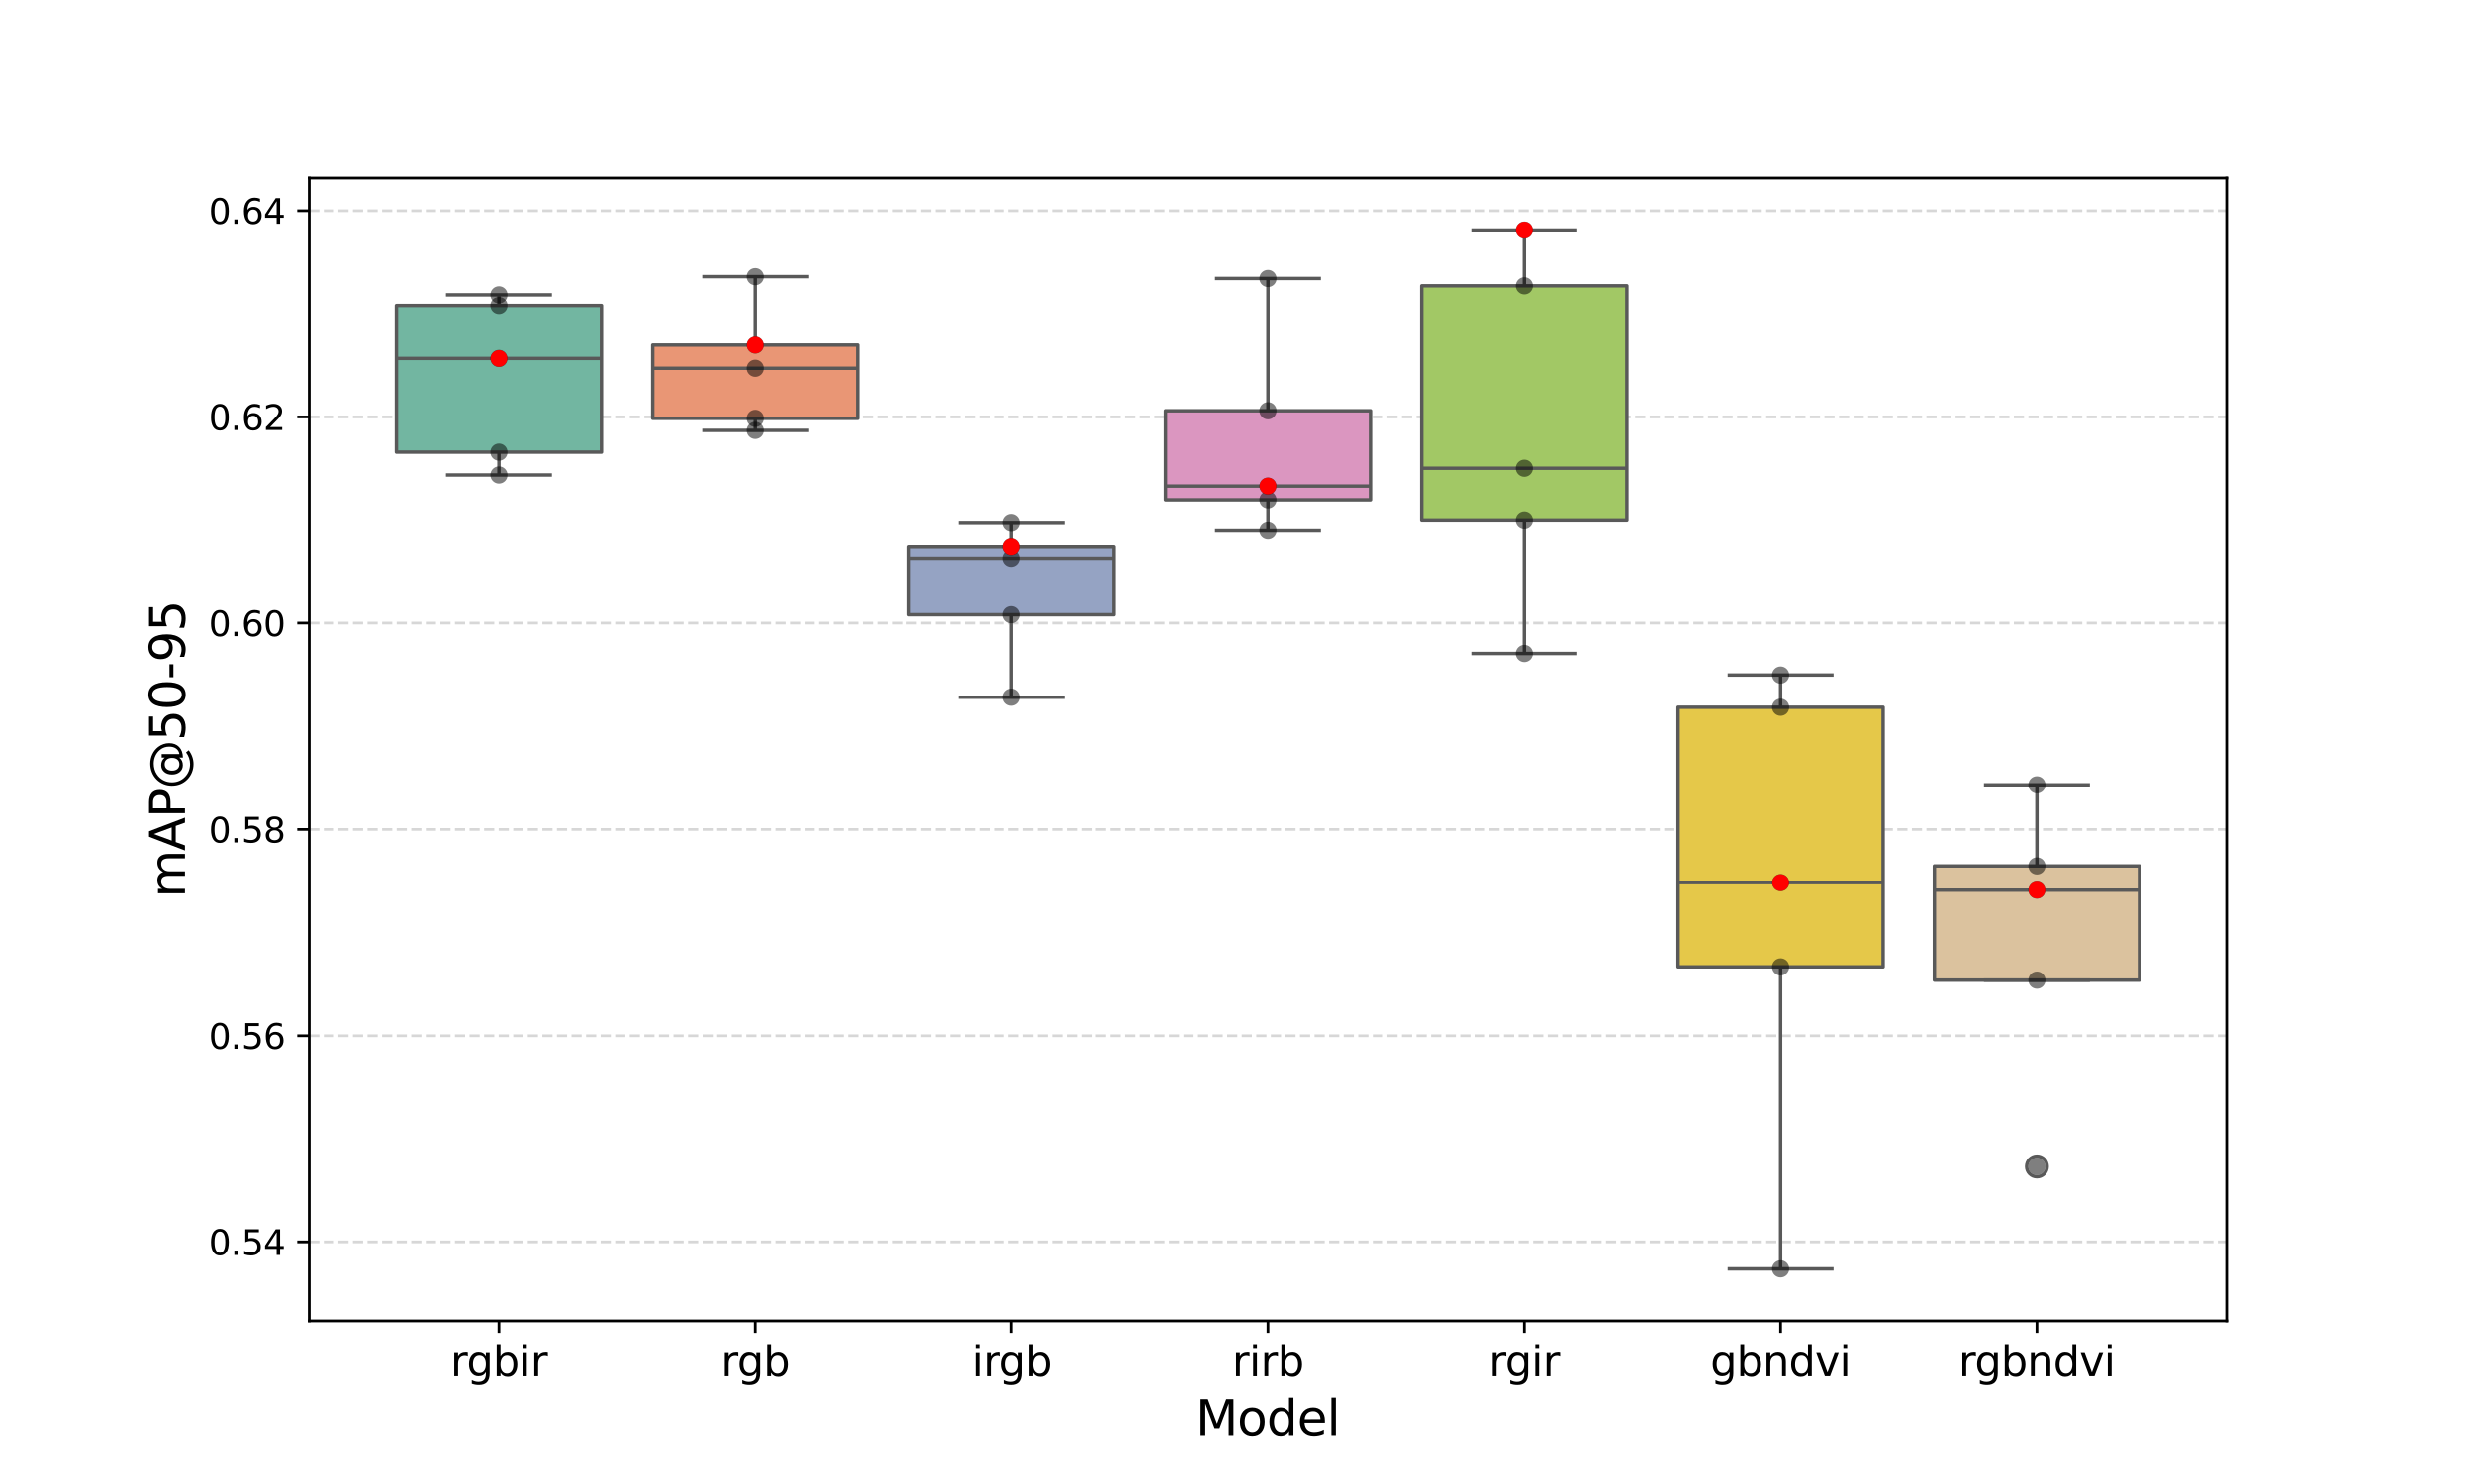 <?xml version="1.0" encoding="utf-8" standalone="no"?>
<!DOCTYPE svg PUBLIC "-//W3C//DTD SVG 1.1//EN"
  "http://www.w3.org/Graphics/SVG/1.1/DTD/svg11.dtd">
<svg xmlns:xlink="http://www.w3.org/1999/xlink" width="720pt" height="432pt" viewBox="0 0 720 432" xmlns="http://www.w3.org/2000/svg" version="1.1">
 <defs>
  <style type="text/css">*{stroke-linejoin: round; stroke-linecap: butt}</style>
 </defs>
 <g id="figure_1">
  <g id="patch_1">
   <path d="M 0 432 
L 720 432 
L 720 0 
L 0 0 
L 0 432 
z
" style="fill: none"/>
  </g>
  <g id="axes_1">
   <g id="patch_2">
    <path d="M 90 384.48 
L 648 384.48 
L 648 51.84 
L 90 51.84 
L 90 384.48 
z
" style="fill: none"/>
   </g>
   <g id="matplotlib.axis_1">
    <g id="xtick_1">
     <g id="line2d_1">
      <defs>
       <path id="m6e8898314e" d="M 0 0 
L 0 3.5 
" style="stroke: #000000; stroke-width: 0.8"/>
      </defs>
      <g>
       <use xlink:href="#m6e8898314e" x="145.203" y="384.48" style="stroke: #000000; stroke-width: 0.8"/>
      </g>
     </g>
     <g id="text_1">
      <!-- rgbir -->
      <g transform="translate(131.09 400.598) scale(0.12 -0.12)">
       <defs>
        <path id="DejaVuSans-72" d="M 2631 2963 
Q 2534 3019 2420 3045 
Q 2306 3072 2169 3072 
Q 1681 3072 1420 2755 
Q 1159 2438 1159 1844 
L 1159 0 
L 581 0 
L 581 3500 
L 1159 3500 
L 1159 2956 
Q 1341 3275 1631 3429 
Q 1922 3584 2338 3584 
Q 2397 3584 2469 3576 
Q 2541 3569 2628 3553 
L 2631 2963 
z
" transform="scale(0.016)"/>
        <path id="DejaVuSans-67" d="M 2906 1791 
Q 2906 2416 2648 2759 
Q 2391 3103 1925 3103 
Q 1463 3103 1205 2759 
Q 947 2416 947 1791 
Q 947 1169 1205 825 
Q 1463 481 1925 481 
Q 2391 481 2648 825 
Q 2906 1169 2906 1791 
z
M 3481 434 
Q 3481 -459 3084 -895 
Q 2688 -1331 1869 -1331 
Q 1566 -1331 1297 -1286 
Q 1028 -1241 775 -1147 
L 775 -588 
Q 1028 -725 1275 -790 
Q 1522 -856 1778 -856 
Q 2344 -856 2625 -561 
Q 2906 -266 2906 331 
L 2906 616 
Q 2728 306 2450 153 
Q 2172 0 1784 0 
Q 1141 0 747 490 
Q 353 981 353 1791 
Q 353 2603 747 3093 
Q 1141 3584 1784 3584 
Q 2172 3584 2450 3431 
Q 2728 3278 2906 2969 
L 2906 3500 
L 3481 3500 
L 3481 434 
z
" transform="scale(0.016)"/>
        <path id="DejaVuSans-62" d="M 3116 1747 
Q 3116 2381 2855 2742 
Q 2594 3103 2138 3103 
Q 1681 3103 1420 2742 
Q 1159 2381 1159 1747 
Q 1159 1113 1420 752 
Q 1681 391 2138 391 
Q 2594 391 2855 752 
Q 3116 1113 3116 1747 
z
M 1159 2969 
Q 1341 3281 1617 3432 
Q 1894 3584 2278 3584 
Q 2916 3584 3314 3078 
Q 3713 2572 3713 1747 
Q 3713 922 3314 415 
Q 2916 -91 2278 -91 
Q 1894 -91 1617 61 
Q 1341 213 1159 525 
L 1159 0 
L 581 0 
L 581 4863 
L 1159 4863 
L 1159 2969 
z
" transform="scale(0.016)"/>
        <path id="DejaVuSans-69" d="M 603 3500 
L 1178 3500 
L 1178 0 
L 603 0 
L 603 3500 
z
M 603 4863 
L 1178 4863 
L 1178 4134 
L 603 4134 
L 603 4863 
z
" transform="scale(0.016)"/>
       </defs>
       <use xlink:href="#DejaVuSans-72"/>
       <use xlink:href="#DejaVuSans-67" transform="translate(39.363 0)"/>
       <use xlink:href="#DejaVuSans-62" transform="translate(102.84 0)"/>
       <use xlink:href="#DejaVuSans-69" transform="translate(166.316 0)"/>
       <use xlink:href="#DejaVuSans-72" transform="translate(194.1 0)"/>
      </g>
     </g>
    </g>
    <g id="xtick_2">
     <g id="line2d_2">
      <g>
       <use xlink:href="#m6e8898314e" x="219.802" y="384.48" style="stroke: #000000; stroke-width: 0.8"/>
      </g>
     </g>
     <g id="text_2">
      <!-- rgb -->
      <g transform="translate(209.822 400.598) scale(0.12 -0.12)">
       <use xlink:href="#DejaVuSans-72"/>
       <use xlink:href="#DejaVuSans-67" transform="translate(39.363 0)"/>
       <use xlink:href="#DejaVuSans-62" transform="translate(102.84 0)"/>
      </g>
     </g>
    </g>
    <g id="xtick_3">
     <g id="line2d_3">
      <g>
       <use xlink:href="#m6e8898314e" x="294.401" y="384.48" style="stroke: #000000; stroke-width: 0.8"/>
      </g>
     </g>
     <g id="text_3">
      <!-- irgb -->
      <g transform="translate(282.755 400.598) scale(0.12 -0.12)">
       <use xlink:href="#DejaVuSans-69"/>
       <use xlink:href="#DejaVuSans-72" transform="translate(27.783 0)"/>
       <use xlink:href="#DejaVuSans-67" transform="translate(67.146 0)"/>
       <use xlink:href="#DejaVuSans-62" transform="translate(130.623 0)"/>
      </g>
     </g>
    </g>
    <g id="xtick_4">
     <g id="line2d_4">
      <g>
       <use xlink:href="#m6e8898314e" x="369" y="384.48" style="stroke: #000000; stroke-width: 0.8"/>
      </g>
     </g>
     <g id="text_4">
      <!-- rirb -->
      <g transform="translate(358.591 400.598) scale(0.12 -0.12)">
       <use xlink:href="#DejaVuSans-72"/>
       <use xlink:href="#DejaVuSans-69" transform="translate(41.113 0)"/>
       <use xlink:href="#DejaVuSans-72" transform="translate(68.896 0)"/>
       <use xlink:href="#DejaVuSans-62" transform="translate(110.01 0)"/>
      </g>
     </g>
    </g>
    <g id="xtick_5">
     <g id="line2d_5">
      <g>
       <use xlink:href="#m6e8898314e" x="443.599" y="384.48" style="stroke: #000000; stroke-width: 0.8"/>
      </g>
     </g>
     <g id="text_5">
      <!-- rgir -->
      <g transform="translate(433.295 400.598) scale(0.12 -0.12)">
       <use xlink:href="#DejaVuSans-72"/>
       <use xlink:href="#DejaVuSans-67" transform="translate(39.363 0)"/>
       <use xlink:href="#DejaVuSans-69" transform="translate(102.84 0)"/>
       <use xlink:href="#DejaVuSans-72" transform="translate(130.623 0)"/>
      </g>
     </g>
    </g>
    <g id="xtick_6">
     <g id="line2d_6">
      <g>
       <use xlink:href="#m6e8898314e" x="518.198" y="384.48" style="stroke: #000000; stroke-width: 0.8"/>
      </g>
     </g>
     <g id="text_6">
      <!-- gbndvi -->
      <g transform="translate(497.75 400.598) scale(0.12 -0.12)">
       <defs>
        <path id="DejaVuSans-6e" d="M 3513 2113 
L 3513 0 
L 2938 0 
L 2938 2094 
Q 2938 2591 2744 2837 
Q 2550 3084 2163 3084 
Q 1697 3084 1428 2787 
Q 1159 2491 1159 1978 
L 1159 0 
L 581 0 
L 581 3500 
L 1159 3500 
L 1159 2956 
Q 1366 3272 1645 3428 
Q 1925 3584 2291 3584 
Q 2894 3584 3203 3211 
Q 3513 2838 3513 2113 
z
" transform="scale(0.016)"/>
        <path id="DejaVuSans-64" d="M 2906 2969 
L 2906 4863 
L 3481 4863 
L 3481 0 
L 2906 0 
L 2906 525 
Q 2725 213 2448 61 
Q 2172 -91 1784 -91 
Q 1150 -91 751 415 
Q 353 922 353 1747 
Q 353 2572 751 3078 
Q 1150 3584 1784 3584 
Q 2172 3584 2448 3432 
Q 2725 3281 2906 2969 
z
M 947 1747 
Q 947 1113 1208 752 
Q 1469 391 1925 391 
Q 2381 391 2643 752 
Q 2906 1113 2906 1747 
Q 2906 2381 2643 2742 
Q 2381 3103 1925 3103 
Q 1469 3103 1208 2742 
Q 947 2381 947 1747 
z
" transform="scale(0.016)"/>
        <path id="DejaVuSans-76" d="M 191 3500 
L 800 3500 
L 1894 563 
L 2988 3500 
L 3597 3500 
L 2284 0 
L 1503 0 
L 191 3500 
z
" transform="scale(0.016)"/>
       </defs>
       <use xlink:href="#DejaVuSans-67"/>
       <use xlink:href="#DejaVuSans-62" transform="translate(63.477 0)"/>
       <use xlink:href="#DejaVuSans-6e" transform="translate(126.953 0)"/>
       <use xlink:href="#DejaVuSans-64" transform="translate(190.332 0)"/>
       <use xlink:href="#DejaVuSans-76" transform="translate(253.809 0)"/>
       <use xlink:href="#DejaVuSans-69" transform="translate(312.988 0)"/>
      </g>
     </g>
    </g>
    <g id="xtick_7">
     <g id="line2d_7">
      <g>
       <use xlink:href="#m6e8898314e" x="592.797" y="384.48" style="stroke: #000000; stroke-width: 0.8"/>
      </g>
     </g>
     <g id="text_7">
      <!-- rgbndvi -->
      <g transform="translate(569.987 400.598) scale(0.12 -0.12)">
       <use xlink:href="#DejaVuSans-72"/>
       <use xlink:href="#DejaVuSans-67" transform="translate(39.363 0)"/>
       <use xlink:href="#DejaVuSans-62" transform="translate(102.84 0)"/>
       <use xlink:href="#DejaVuSans-6e" transform="translate(166.316 0)"/>
       <use xlink:href="#DejaVuSans-64" transform="translate(229.695 0)"/>
       <use xlink:href="#DejaVuSans-76" transform="translate(293.172 0)"/>
       <use xlink:href="#DejaVuSans-69" transform="translate(352.352 0)"/>
      </g>
     </g>
    </g>
    <g id="text_8">
     <!-- Model -->
     <g transform="translate(347.981 417.732) scale(0.14 -0.14)">
      <defs>
       <path id="DejaVuSans-4d" d="M 628 4666 
L 1569 4666 
L 2759 1491 
L 3956 4666 
L 4897 4666 
L 4897 0 
L 4281 0 
L 4281 4097 
L 3078 897 
L 2444 897 
L 1241 4097 
L 1241 0 
L 628 0 
L 628 4666 
z
" transform="scale(0.016)"/>
       <path id="DejaVuSans-6f" d="M 1959 3097 
Q 1497 3097 1228 2736 
Q 959 2375 959 1747 
Q 959 1119 1226 758 
Q 1494 397 1959 397 
Q 2419 397 2687 759 
Q 2956 1122 2956 1747 
Q 2956 2369 2687 2733 
Q 2419 3097 1959 3097 
z
M 1959 3584 
Q 2709 3584 3137 3096 
Q 3566 2609 3566 1747 
Q 3566 888 3137 398 
Q 2709 -91 1959 -91 
Q 1206 -91 779 398 
Q 353 888 353 1747 
Q 353 2609 779 3096 
Q 1206 3584 1959 3584 
z
" transform="scale(0.016)"/>
       <path id="DejaVuSans-65" d="M 3597 1894 
L 3597 1613 
L 953 1613 
Q 991 1019 1311 708 
Q 1631 397 2203 397 
Q 2534 397 2845 478 
Q 3156 559 3463 722 
L 3463 178 
Q 3153 47 2828 -22 
Q 2503 -91 2169 -91 
Q 1331 -91 842 396 
Q 353 884 353 1716 
Q 353 2575 817 3079 
Q 1281 3584 2069 3584 
Q 2775 3584 3186 3129 
Q 3597 2675 3597 1894 
z
M 3022 2063 
Q 3016 2534 2758 2815 
Q 2500 3097 2075 3097 
Q 1594 3097 1305 2825 
Q 1016 2553 972 2059 
L 3022 2063 
z
" transform="scale(0.016)"/>
       <path id="DejaVuSans-6c" d="M 603 4863 
L 1178 4863 
L 1178 0 
L 603 0 
L 603 4863 
z
" transform="scale(0.016)"/>
      </defs>
      <use xlink:href="#DejaVuSans-4d"/>
      <use xlink:href="#DejaVuSans-6f" transform="translate(86.279 0)"/>
      <use xlink:href="#DejaVuSans-64" transform="translate(147.461 0)"/>
      <use xlink:href="#DejaVuSans-65" transform="translate(210.938 0)"/>
      <use xlink:href="#DejaVuSans-6c" transform="translate(272.461 0)"/>
     </g>
    </g>
   </g>
   <g id="matplotlib.axis_2">
    <g id="ytick_1">
     <g id="line2d_8">
      <path d="M 90 361.522 
L 648 361.522 
" clip-path="url(#p84d826dca7)" style="fill: none; stroke-dasharray: 2.96,1.28; stroke-dashoffset: 0; stroke: #b0b0b0; stroke-opacity: 0.5; stroke-width: 0.8"/>
     </g>
     <g id="line2d_9">
      <defs>
       <path id="m623293292a" d="M 0 0 
L -3.5 0 
" style="stroke: #000000; stroke-width: 0.8"/>
      </defs>
      <g>
       <use xlink:href="#m623293292a" x="90" y="361.522" style="stroke: #000000; stroke-width: 0.8"/>
      </g>
     </g>
     <g id="text_9">
      <!-- 0.54 -->
      <g transform="translate(60.734 365.321) scale(0.1 -0.1)">
       <defs>
        <path id="DejaVuSans-30" d="M 2034 4250 
Q 1547 4250 1301 3770 
Q 1056 3291 1056 2328 
Q 1056 1369 1301 889 
Q 1547 409 2034 409 
Q 2525 409 2770 889 
Q 3016 1369 3016 2328 
Q 3016 3291 2770 3770 
Q 2525 4250 2034 4250 
z
M 2034 4750 
Q 2819 4750 3233 4129 
Q 3647 3509 3647 2328 
Q 3647 1150 3233 529 
Q 2819 -91 2034 -91 
Q 1250 -91 836 529 
Q 422 1150 422 2328 
Q 422 3509 836 4129 
Q 1250 4750 2034 4750 
z
" transform="scale(0.016)"/>
        <path id="DejaVuSans-2e" d="M 684 794 
L 1344 794 
L 1344 0 
L 684 0 
L 684 794 
z
" transform="scale(0.016)"/>
        <path id="DejaVuSans-35" d="M 691 4666 
L 3169 4666 
L 3169 4134 
L 1269 4134 
L 1269 2991 
Q 1406 3038 1543 3061 
Q 1681 3084 1819 3084 
Q 2600 3084 3056 2656 
Q 3513 2228 3513 1497 
Q 3513 744 3044 326 
Q 2575 -91 1722 -91 
Q 1428 -91 1123 -41 
Q 819 9 494 109 
L 494 744 
Q 775 591 1075 516 
Q 1375 441 1709 441 
Q 2250 441 2565 725 
Q 2881 1009 2881 1497 
Q 2881 1984 2565 2268 
Q 2250 2553 1709 2553 
Q 1456 2553 1204 2497 
Q 953 2441 691 2322 
L 691 4666 
z
" transform="scale(0.016)"/>
        <path id="DejaVuSans-34" d="M 2419 4116 
L 825 1625 
L 2419 1625 
L 2419 4116 
z
M 2253 4666 
L 3047 4666 
L 3047 1625 
L 3713 1625 
L 3713 1100 
L 3047 1100 
L 3047 0 
L 2419 0 
L 2419 1100 
L 313 1100 
L 313 1709 
L 2253 4666 
z
" transform="scale(0.016)"/>
       </defs>
       <use xlink:href="#DejaVuSans-30"/>
       <use xlink:href="#DejaVuSans-2e" transform="translate(63.623 0)"/>
       <use xlink:href="#DejaVuSans-35" transform="translate(95.41 0)"/>
       <use xlink:href="#DejaVuSans-34" transform="translate(159.033 0)"/>
      </g>
     </g>
    </g>
    <g id="ytick_2">
     <g id="line2d_10">
      <path d="M 90 301.485 
L 648 301.485 
" clip-path="url(#p84d826dca7)" style="fill: none; stroke-dasharray: 2.96,1.28; stroke-dashoffset: 0; stroke: #b0b0b0; stroke-opacity: 0.5; stroke-width: 0.8"/>
     </g>
     <g id="line2d_11">
      <g>
       <use xlink:href="#m623293292a" x="90" y="301.485" style="stroke: #000000; stroke-width: 0.8"/>
      </g>
     </g>
     <g id="text_10">
      <!-- 0.56 -->
      <g transform="translate(60.734 305.284) scale(0.1 -0.1)">
       <defs>
        <path id="DejaVuSans-36" d="M 2113 2584 
Q 1688 2584 1439 2293 
Q 1191 2003 1191 1497 
Q 1191 994 1439 701 
Q 1688 409 2113 409 
Q 2538 409 2786 701 
Q 3034 994 3034 1497 
Q 3034 2003 2786 2293 
Q 2538 2584 2113 2584 
z
M 3366 4563 
L 3366 3988 
Q 3128 4100 2886 4159 
Q 2644 4219 2406 4219 
Q 1781 4219 1451 3797 
Q 1122 3375 1075 2522 
Q 1259 2794 1537 2939 
Q 1816 3084 2150 3084 
Q 2853 3084 3261 2657 
Q 3669 2231 3669 1497 
Q 3669 778 3244 343 
Q 2819 -91 2113 -91 
Q 1303 -91 875 529 
Q 447 1150 447 2328 
Q 447 3434 972 4092 
Q 1497 4750 2381 4750 
Q 2619 4750 2861 4703 
Q 3103 4656 3366 4563 
z
" transform="scale(0.016)"/>
       </defs>
       <use xlink:href="#DejaVuSans-30"/>
       <use xlink:href="#DejaVuSans-2e" transform="translate(63.623 0)"/>
       <use xlink:href="#DejaVuSans-35" transform="translate(95.41 0)"/>
       <use xlink:href="#DejaVuSans-36" transform="translate(159.033 0)"/>
      </g>
     </g>
    </g>
    <g id="ytick_3">
     <g id="line2d_12">
      <path d="M 90 241.447 
L 648 241.447 
" clip-path="url(#p84d826dca7)" style="fill: none; stroke-dasharray: 2.96,1.28; stroke-dashoffset: 0; stroke: #b0b0b0; stroke-opacity: 0.5; stroke-width: 0.8"/>
     </g>
     <g id="line2d_13">
      <g>
       <use xlink:href="#m623293292a" x="90" y="241.447" style="stroke: #000000; stroke-width: 0.8"/>
      </g>
     </g>
     <g id="text_11">
      <!-- 0.58 -->
      <g transform="translate(60.734 245.247) scale(0.1 -0.1)">
       <defs>
        <path id="DejaVuSans-38" d="M 2034 2216 
Q 1584 2216 1326 1975 
Q 1069 1734 1069 1313 
Q 1069 891 1326 650 
Q 1584 409 2034 409 
Q 2484 409 2743 651 
Q 3003 894 3003 1313 
Q 3003 1734 2745 1975 
Q 2488 2216 2034 2216 
z
M 1403 2484 
Q 997 2584 770 2862 
Q 544 3141 544 3541 
Q 544 4100 942 4425 
Q 1341 4750 2034 4750 
Q 2731 4750 3128 4425 
Q 3525 4100 3525 3541 
Q 3525 3141 3298 2862 
Q 3072 2584 2669 2484 
Q 3125 2378 3379 2068 
Q 3634 1759 3634 1313 
Q 3634 634 3220 271 
Q 2806 -91 2034 -91 
Q 1263 -91 848 271 
Q 434 634 434 1313 
Q 434 1759 690 2068 
Q 947 2378 1403 2484 
z
M 1172 3481 
Q 1172 3119 1398 2916 
Q 1625 2713 2034 2713 
Q 2441 2713 2670 2916 
Q 2900 3119 2900 3481 
Q 2900 3844 2670 4047 
Q 2441 4250 2034 4250 
Q 1625 4250 1398 4047 
Q 1172 3844 1172 3481 
z
" transform="scale(0.016)"/>
       </defs>
       <use xlink:href="#DejaVuSans-30"/>
       <use xlink:href="#DejaVuSans-2e" transform="translate(63.623 0)"/>
       <use xlink:href="#DejaVuSans-35" transform="translate(95.41 0)"/>
       <use xlink:href="#DejaVuSans-38" transform="translate(159.033 0)"/>
      </g>
     </g>
    </g>
    <g id="ytick_4">
     <g id="line2d_14">
      <path d="M 90 181.41 
L 648 181.41 
" clip-path="url(#p84d826dca7)" style="fill: none; stroke-dasharray: 2.96,1.28; stroke-dashoffset: 0; stroke: #b0b0b0; stroke-opacity: 0.5; stroke-width: 0.8"/>
     </g>
     <g id="line2d_15">
      <g>
       <use xlink:href="#m623293292a" x="90" y="181.41" style="stroke: #000000; stroke-width: 0.8"/>
      </g>
     </g>
     <g id="text_12">
      <!-- 0.60 -->
      <g transform="translate(60.734 185.209) scale(0.1 -0.1)">
       <use xlink:href="#DejaVuSans-30"/>
       <use xlink:href="#DejaVuSans-2e" transform="translate(63.623 0)"/>
       <use xlink:href="#DejaVuSans-36" transform="translate(95.41 0)"/>
       <use xlink:href="#DejaVuSans-30" transform="translate(159.033 0)"/>
      </g>
     </g>
    </g>
    <g id="ytick_5">
     <g id="line2d_16">
      <path d="M 90 121.373 
L 648 121.373 
" clip-path="url(#p84d826dca7)" style="fill: none; stroke-dasharray: 2.96,1.28; stroke-dashoffset: 0; stroke: #b0b0b0; stroke-opacity: 0.5; stroke-width: 0.8"/>
     </g>
     <g id="line2d_17">
      <g>
       <use xlink:href="#m623293292a" x="90" y="121.373" style="stroke: #000000; stroke-width: 0.8"/>
      </g>
     </g>
     <g id="text_13">
      <!-- 0.62 -->
      <g transform="translate(60.734 125.172) scale(0.1 -0.1)">
       <defs>
        <path id="DejaVuSans-32" d="M 1228 531 
L 3431 531 
L 3431 0 
L 469 0 
L 469 531 
Q 828 903 1448 1529 
Q 2069 2156 2228 2338 
Q 2531 2678 2651 2914 
Q 2772 3150 2772 3378 
Q 2772 3750 2511 3984 
Q 2250 4219 1831 4219 
Q 1534 4219 1204 4116 
Q 875 4013 500 3803 
L 500 4441 
Q 881 4594 1212 4672 
Q 1544 4750 1819 4750 
Q 2544 4750 2975 4387 
Q 3406 4025 3406 3419 
Q 3406 3131 3298 2873 
Q 3191 2616 2906 2266 
Q 2828 2175 2409 1742 
Q 1991 1309 1228 531 
z
" transform="scale(0.016)"/>
       </defs>
       <use xlink:href="#DejaVuSans-30"/>
       <use xlink:href="#DejaVuSans-2e" transform="translate(63.623 0)"/>
       <use xlink:href="#DejaVuSans-36" transform="translate(95.41 0)"/>
       <use xlink:href="#DejaVuSans-32" transform="translate(159.033 0)"/>
      </g>
     </g>
    </g>
    <g id="ytick_6">
     <g id="line2d_18">
      <path d="M 90 61.336 
L 648 61.336 
" clip-path="url(#p84d826dca7)" style="fill: none; stroke-dasharray: 2.96,1.28; stroke-dashoffset: 0; stroke: #b0b0b0; stroke-opacity: 0.5; stroke-width: 0.8"/>
     </g>
     <g id="line2d_19">
      <g>
       <use xlink:href="#m623293292a" x="90" y="61.336" style="stroke: #000000; stroke-width: 0.8"/>
      </g>
     </g>
     <g id="text_14">
      <!-- 0.64 -->
      <g transform="translate(60.734 65.135) scale(0.1 -0.1)">
       <use xlink:href="#DejaVuSans-30"/>
       <use xlink:href="#DejaVuSans-2e" transform="translate(63.623 0)"/>
       <use xlink:href="#DejaVuSans-36" transform="translate(95.41 0)"/>
       <use xlink:href="#DejaVuSans-34" transform="translate(159.033 0)"/>
      </g>
     </g>
    </g>
    <g id="text_15">
     <!-- mAP@50-95 -->
     <g transform="translate(53.823 261.328) rotate(-90) scale(0.14 -0.14)">
      <defs>
       <path id="DejaVuSans-6d" d="M 3328 2828 
Q 3544 3216 3844 3400 
Q 4144 3584 4550 3584 
Q 5097 3584 5394 3201 
Q 5691 2819 5691 2113 
L 5691 0 
L 5113 0 
L 5113 2094 
Q 5113 2597 4934 2840 
Q 4756 3084 4391 3084 
Q 3944 3084 3684 2787 
Q 3425 2491 3425 1978 
L 3425 0 
L 2847 0 
L 2847 2094 
Q 2847 2600 2669 2842 
Q 2491 3084 2119 3084 
Q 1678 3084 1418 2786 
Q 1159 2488 1159 1978 
L 1159 0 
L 581 0 
L 581 3500 
L 1159 3500 
L 1159 2956 
Q 1356 3278 1631 3431 
Q 1906 3584 2284 3584 
Q 2666 3584 2933 3390 
Q 3200 3197 3328 2828 
z
" transform="scale(0.016)"/>
       <path id="DejaVuSans-41" d="M 2188 4044 
L 1331 1722 
L 3047 1722 
L 2188 4044 
z
M 1831 4666 
L 2547 4666 
L 4325 0 
L 3669 0 
L 3244 1197 
L 1141 1197 
L 716 0 
L 50 0 
L 1831 4666 
z
" transform="scale(0.016)"/>
       <path id="DejaVuSans-50" d="M 1259 4147 
L 1259 2394 
L 2053 2394 
Q 2494 2394 2734 2622 
Q 2975 2850 2975 3272 
Q 2975 3691 2734 3919 
Q 2494 4147 2053 4147 
L 1259 4147 
z
M 628 4666 
L 2053 4666 
Q 2838 4666 3239 4311 
Q 3641 3956 3641 3272 
Q 3641 2581 3239 2228 
Q 2838 1875 2053 1875 
L 1259 1875 
L 1259 0 
L 628 0 
L 628 4666 
z
" transform="scale(0.016)"/>
       <path id="DejaVuSans-40" d="M 2381 1678 
Q 2381 1231 2603 976 
Q 2825 722 3213 722 
Q 3597 722 3817 978 
Q 4038 1234 4038 1678 
Q 4038 2116 3813 2373 
Q 3588 2631 3206 2631 
Q 2828 2631 2604 2375 
Q 2381 2119 2381 1678 
z
M 4084 744 
Q 3897 503 3655 389 
Q 3413 275 3091 275 
Q 2553 275 2217 664 
Q 1881 1053 1881 1678 
Q 1881 2303 2218 2693 
Q 2556 3084 3091 3084 
Q 3413 3084 3656 2967 
Q 3900 2850 4084 2613 
L 4084 3022 
L 4531 3022 
L 4531 722 
Q 4988 791 5245 1139 
Q 5503 1488 5503 2041 
Q 5503 2375 5404 2669 
Q 5306 2963 5106 3213 
Q 4781 3622 4314 3839 
Q 3847 4056 3297 4056 
Q 2913 4056 2559 3954 
Q 2206 3853 1906 3653 
Q 1416 3334 1139 2817 
Q 863 2300 863 1697 
Q 863 1200 1042 765 
Q 1222 331 1563 0 
Q 1891 -325 2322 -495 
Q 2753 -666 3244 -666 
Q 3647 -666 4036 -530 
Q 4425 -394 4750 -141 
L 5031 -488 
Q 4641 -791 4180 -952 
Q 3719 -1113 3244 -1113 
Q 2666 -1113 2153 -908 
Q 1641 -703 1241 -313 
Q 841 78 631 592 
Q 422 1106 422 1697 
Q 422 2266 634 2781 
Q 847 3297 1241 3688 
Q 1644 4084 2172 4295 
Q 2700 4506 3291 4506 
Q 3953 4506 4520 4234 
Q 5088 3963 5472 3463 
Q 5706 3156 5829 2797 
Q 5953 2438 5953 2053 
Q 5953 1231 5456 756 
Q 4959 281 4084 263 
L 4084 744 
z
" transform="scale(0.016)"/>
       <path id="DejaVuSans-2d" d="M 313 2009 
L 1997 2009 
L 1997 1497 
L 313 1497 
L 313 2009 
z
" transform="scale(0.016)"/>
       <path id="DejaVuSans-39" d="M 703 97 
L 703 672 
Q 941 559 1184 500 
Q 1428 441 1663 441 
Q 2288 441 2617 861 
Q 2947 1281 2994 2138 
Q 2813 1869 2534 1725 
Q 2256 1581 1919 1581 
Q 1219 1581 811 2004 
Q 403 2428 403 3163 
Q 403 3881 828 4315 
Q 1253 4750 1959 4750 
Q 2769 4750 3195 4129 
Q 3622 3509 3622 2328 
Q 3622 1225 3098 567 
Q 2575 -91 1691 -91 
Q 1453 -91 1209 -44 
Q 966 3 703 97 
z
M 1959 2075 
Q 2384 2075 2632 2365 
Q 2881 2656 2881 3163 
Q 2881 3666 2632 3958 
Q 2384 4250 1959 4250 
Q 1534 4250 1286 3958 
Q 1038 3666 1038 3163 
Q 1038 2656 1286 2365 
Q 1534 2075 1959 2075 
z
" transform="scale(0.016)"/>
      </defs>
      <use xlink:href="#DejaVuSans-6d"/>
      <use xlink:href="#DejaVuSans-41" transform="translate(97.412 0)"/>
      <use xlink:href="#DejaVuSans-50" transform="translate(165.82 0)"/>
      <use xlink:href="#DejaVuSans-40" transform="translate(226.123 0)"/>
      <use xlink:href="#DejaVuSans-35" transform="translate(326.123 0)"/>
      <use xlink:href="#DejaVuSans-30" transform="translate(389.746 0)"/>
      <use xlink:href="#DejaVuSans-2d" transform="translate(453.369 0)"/>
      <use xlink:href="#DejaVuSans-39" transform="translate(489.453 0)"/>
      <use xlink:href="#DejaVuSans-35" transform="translate(553.076 0)"/>
     </g>
    </g>
   </g>
   <g id="patch_3">
    <path d="M 115.364 131.601 
L 175.043 131.601 
L 175.043 88.904 
L 115.364 88.904 
L 115.364 131.601 
z
" clip-path="url(#p84d826dca7)" style="fill: #72b6a1; stroke: #595959; stroke-linejoin: miter"/>
   </g>
   <g id="line2d_20">
    <path d="M 145.203 131.601 
L 145.203 138.243 
" clip-path="url(#p84d826dca7)" style="fill: none; stroke: #595959"/>
   </g>
   <g id="line2d_21">
    <path d="M 145.203 88.904 
L 145.203 85.808 
" clip-path="url(#p84d826dca7)" style="fill: none; stroke: #595959"/>
   </g>
   <g id="line2d_22">
    <path d="M 130.283 138.243 
L 160.123 138.243 
" clip-path="url(#p84d826dca7)" style="fill: none; stroke: #595959; stroke-linecap: square"/>
   </g>
   <g id="line2d_23">
    <path d="M 130.283 85.808 
L 160.123 85.808 
" clip-path="url(#p84d826dca7)" style="fill: none; stroke: #595959; stroke-linecap: square"/>
   </g>
   <g id="line2d_24"/>
   <g id="patch_4">
    <path d="M 189.963 121.79 
L 249.642 121.79 
L 249.642 100.456 
L 189.963 100.456 
L 189.963 121.79 
z
" clip-path="url(#p84d826dca7)" style="fill: #e99675; stroke: #595959; stroke-linejoin: miter"/>
   </g>
   <g id="line2d_25">
    <path d="M 219.802 121.79 
L 219.802 125.275 
" clip-path="url(#p84d826dca7)" style="fill: none; stroke: #595959"/>
   </g>
   <g id="line2d_26">
    <path d="M 219.802 100.456 
L 219.802 80.513 
" clip-path="url(#p84d826dca7)" style="fill: none; stroke: #595959"/>
   </g>
   <g id="line2d_27">
    <path d="M 204.882 125.275 
L 234.722 125.275 
" clip-path="url(#p84d826dca7)" style="fill: none; stroke: #595959; stroke-linecap: square"/>
   </g>
   <g id="line2d_28">
    <path d="M 204.882 80.513 
L 234.722 80.513 
" clip-path="url(#p84d826dca7)" style="fill: none; stroke: #595959; stroke-linecap: square"/>
   </g>
   <g id="line2d_29"/>
   <g id="patch_5">
    <path d="M 264.561 178.984 
L 324.241 178.984 
L 324.241 159.197 
L 264.561 159.197 
L 264.561 178.984 
z
" clip-path="url(#p84d826dca7)" style="fill: #95a3c3; stroke: #595959; stroke-linejoin: miter"/>
   </g>
   <g id="line2d_30">
    <path d="M 294.401 178.984 
L 294.401 202.959 
" clip-path="url(#p84d826dca7)" style="fill: none; stroke: #595959"/>
   </g>
   <g id="line2d_31">
    <path d="M 294.401 159.197 
L 294.401 152.306 
" clip-path="url(#p84d826dca7)" style="fill: none; stroke: #595959"/>
   </g>
   <g id="line2d_32">
    <path d="M 279.481 202.959 
L 309.321 202.959 
" clip-path="url(#p84d826dca7)" style="fill: none; stroke: #595959; stroke-linecap: square"/>
   </g>
   <g id="line2d_33">
    <path d="M 279.481 152.306 
L 309.321 152.306 
" clip-path="url(#p84d826dca7)" style="fill: none; stroke: #595959; stroke-linecap: square"/>
   </g>
   <g id="line2d_34"/>
   <g id="patch_6">
    <path d="M 339.16 145.457 
L 398.84 145.457 
L 398.84 119.57 
L 339.16 119.57 
L 339.16 145.457 
z
" clip-path="url(#p84d826dca7)" style="fill: #db96c0; stroke: #595959; stroke-linejoin: miter"/>
   </g>
   <g id="line2d_35">
    <path d="M 369 145.457 
L 369 154.528 
" clip-path="url(#p84d826dca7)" style="fill: none; stroke: #595959"/>
   </g>
   <g id="line2d_36">
    <path d="M 369 119.57 
L 369 81.045 
" clip-path="url(#p84d826dca7)" style="fill: none; stroke: #595959"/>
   </g>
   <g id="line2d_37">
    <path d="M 354.08 154.528 
L 383.92 154.528 
" clip-path="url(#p84d826dca7)" style="fill: none; stroke: #595959; stroke-linecap: square"/>
   </g>
   <g id="line2d_38">
    <path d="M 354.08 81.045 
L 383.92 81.045 
" clip-path="url(#p84d826dca7)" style="fill: none; stroke: #595959; stroke-linecap: square"/>
   </g>
   <g id="line2d_39"/>
   <g id="patch_7">
    <path d="M 413.759 151.589 
L 473.439 151.589 
L 473.439 83.177 
L 413.759 83.177 
L 413.759 151.589 
z
" clip-path="url(#p84d826dca7)" style="fill: #a2c865; stroke: #595959; stroke-linejoin: miter"/>
   </g>
   <g id="line2d_40">
    <path d="M 443.599 151.589 
L 443.599 190.253 
" clip-path="url(#p84d826dca7)" style="fill: none; stroke: #595959"/>
   </g>
   <g id="line2d_41">
    <path d="M 443.599 83.177 
L 443.599 66.96 
" clip-path="url(#p84d826dca7)" style="fill: none; stroke: #595959"/>
   </g>
   <g id="line2d_42">
    <path d="M 428.679 190.253 
L 458.519 190.253 
" clip-path="url(#p84d826dca7)" style="fill: none; stroke: #595959; stroke-linecap: square"/>
   </g>
   <g id="line2d_43">
    <path d="M 428.679 66.96 
L 458.519 66.96 
" clip-path="url(#p84d826dca7)" style="fill: none; stroke: #595959; stroke-linecap: square"/>
   </g>
   <g id="line2d_44"/>
   <g id="patch_8">
    <path d="M 488.358 281.458 
L 548.037 281.458 
L 548.037 205.875 
L 488.358 205.875 
L 488.358 281.458 
z
" clip-path="url(#p84d826dca7)" style="fill: #e5c849; stroke: #595959; stroke-linejoin: miter"/>
   </g>
   <g id="line2d_45">
    <path d="M 518.198 281.458 
L 518.198 369.36 
" clip-path="url(#p84d826dca7)" style="fill: none; stroke: #595959"/>
   </g>
   <g id="line2d_46">
    <path d="M 518.198 205.875 
L 518.198 196.52 
" clip-path="url(#p84d826dca7)" style="fill: none; stroke: #595959"/>
   </g>
   <g id="line2d_47">
    <path d="M 503.278 369.36 
L 533.118 369.36 
" clip-path="url(#p84d826dca7)" style="fill: none; stroke: #595959; stroke-linecap: square"/>
   </g>
   <g id="line2d_48">
    <path d="M 503.278 196.52 
L 533.118 196.52 
" clip-path="url(#p84d826dca7)" style="fill: none; stroke: #595959; stroke-linecap: square"/>
   </g>
   <g id="line2d_49"/>
   <g id="patch_9">
    <path d="M 562.957 285.321 
L 622.636 285.321 
L 622.636 252.07 
L 562.957 252.07 
L 562.957 285.321 
z
" clip-path="url(#p84d826dca7)" style="fill: #dbc29e; stroke: #595959; stroke-linejoin: miter"/>
   </g>
   <g id="line2d_50">
    <path d="M 592.797 285.321 
L 592.797 285.321 
" clip-path="url(#p84d826dca7)" style="fill: none; stroke: #595959"/>
   </g>
   <g id="line2d_51">
    <path d="M 592.797 252.07 
L 592.797 228.46 
" clip-path="url(#p84d826dca7)" style="fill: none; stroke: #595959"/>
   </g>
   <g id="line2d_52">
    <path d="M 577.877 285.321 
L 607.717 285.321 
" clip-path="url(#p84d826dca7)" style="fill: none; stroke: #595959; stroke-linecap: square"/>
   </g>
   <g id="line2d_53">
    <path d="M 577.877 228.46 
L 607.717 228.46 
" clip-path="url(#p84d826dca7)" style="fill: none; stroke: #595959; stroke-linecap: square"/>
   </g>
   <g id="line2d_54">
    <defs>
     <path id="m3f85476b94" d="M 0 3 
C 0.796 3 1.559 2.684 2.121 2.121 
C 2.684 1.559 3 0.796 3 0 
C 3 -0.796 2.684 -1.559 2.121 -2.121 
C 1.559 -2.684 0.796 -3 0 -3 
C -0.796 -3 -1.559 -2.684 -2.121 -2.121 
C -2.684 -1.559 -3 -0.796 -3 0 
C -3 0.796 -2.684 1.559 -2.121 2.121 
C -1.559 2.684 -0.796 3 0 3 
z
" style="stroke: #595959"/>
    </defs>
    <g clip-path="url(#p84d826dca7)">
     <use xlink:href="#m3f85476b94" x="592.797" y="339.573" style="fill-opacity: 0; stroke: #595959"/>
    </g>
   </g>
   <g id="line2d_55">
    <path d="M 115.364 104.357 
L 175.043 104.357 
" clip-path="url(#p84d826dca7)" style="fill: none; stroke: #595959"/>
   </g>
   <g id="line2d_56">
    <path d="M 189.963 107.212 
L 249.642 107.212 
" clip-path="url(#p84d826dca7)" style="fill: none; stroke: #595959"/>
   </g>
   <g id="line2d_57">
    <path d="M 264.561 162.591 
L 324.241 162.591 
" clip-path="url(#p84d826dca7)" style="fill: none; stroke: #595959"/>
   </g>
   <g id="line2d_58">
    <path d="M 339.16 141.458 
L 398.84 141.458 
" clip-path="url(#p84d826dca7)" style="fill: none; stroke: #595959"/>
   </g>
   <g id="line2d_59">
    <path d="M 413.759 136.275 
L 473.439 136.275 
" clip-path="url(#p84d826dca7)" style="fill: none; stroke: #595959"/>
   </g>
   <g id="line2d_60">
    <path d="M 488.358 256.932 
L 548.037 256.932 
" clip-path="url(#p84d826dca7)" style="fill: none; stroke: #595959"/>
   </g>
   <g id="line2d_61">
    <path d="M 562.957 259.116 
L 622.636 259.116 
" clip-path="url(#p84d826dca7)" style="fill: none; stroke: #595959"/>
   </g>
   <g id="patch_10">
    <path d="M 90 384.48 
L 90 51.84 
" style="fill: none; stroke: #000000; stroke-width: 0.8; stroke-linejoin: miter; stroke-linecap: square"/>
   </g>
   <g id="patch_11">
    <path d="M 648 384.48 
L 648 51.84 
" style="fill: none; stroke: #000000; stroke-width: 0.8; stroke-linejoin: miter; stroke-linecap: square"/>
   </g>
   <g id="patch_12">
    <path d="M 90 384.48 
L 648 384.48 
" style="fill: none; stroke: #000000; stroke-width: 0.8; stroke-linejoin: miter; stroke-linecap: square"/>
   </g>
   <g id="patch_13">
    <path d="M 90 51.84 
L 648 51.84 
" style="fill: none; stroke: #000000; stroke-width: 0.8; stroke-linejoin: miter; stroke-linecap: square"/>
   </g>
   <g id="PathCollection_1">
    <defs>
     <path id="m02d698860f" d="M 0 2.5 
C 0.663 2.5 1.299 2.237 1.768 1.768 
C 2.237 1.299 2.5 0.663 2.5 0 
C 2.5 -0.663 2.237 -1.299 1.768 -1.768 
C 1.299 -2.237 0.663 -2.5 0 -2.5 
C -0.663 -2.5 -1.299 -2.237 -1.768 -1.768 
C -2.237 -1.299 -2.5 -0.663 -2.5 0 
C -2.5 0.663 -2.237 1.299 -1.768 1.768 
C -1.299 2.237 -0.663 2.5 0 2.5 
z
"/>
    </defs>
    <g clip-path="url(#p84d826dca7)">
     <use xlink:href="#m02d698860f" x="145.203" y="104.357" style="fill-opacity: 0.5"/>
     <use xlink:href="#m02d698860f" x="145.203" y="138.243" style="fill-opacity: 0.5"/>
     <use xlink:href="#m02d698860f" x="145.203" y="85.808" style="fill-opacity: 0.5"/>
     <use xlink:href="#m02d698860f" x="145.203" y="88.904" style="fill-opacity: 0.5"/>
     <use xlink:href="#m02d698860f" x="145.203" y="131.601" style="fill-opacity: 0.5"/>
    </g>
   </g>
   <g id="PathCollection_2">
    <g clip-path="url(#p84d826dca7)">
     <use xlink:href="#m02d698860f" x="219.802" y="100.456" style="fill-opacity: 0.5"/>
     <use xlink:href="#m02d698860f" x="219.802" y="107.212" style="fill-opacity: 0.5"/>
     <use xlink:href="#m02d698860f" x="219.802" y="80.513" style="fill-opacity: 0.5"/>
     <use xlink:href="#m02d698860f" x="219.802" y="121.79" style="fill-opacity: 0.5"/>
     <use xlink:href="#m02d698860f" x="219.802" y="125.275" style="fill-opacity: 0.5"/>
    </g>
   </g>
   <g id="PathCollection_3">
    <g clip-path="url(#p84d826dca7)">
     <use xlink:href="#m02d698860f" x="294.401" y="162.591" style="fill-opacity: 0.5"/>
     <use xlink:href="#m02d698860f" x="294.401" y="159.197" style="fill-opacity: 0.5"/>
     <use xlink:href="#m02d698860f" x="294.401" y="202.959" style="fill-opacity: 0.5"/>
     <use xlink:href="#m02d698860f" x="294.401" y="152.306" style="fill-opacity: 0.5"/>
     <use xlink:href="#m02d698860f" x="294.401" y="178.984" style="fill-opacity: 0.5"/>
    </g>
   </g>
   <g id="PathCollection_4">
    <g clip-path="url(#p84d826dca7)">
     <use xlink:href="#m02d698860f" x="369" y="145.457" style="fill-opacity: 0.5"/>
     <use xlink:href="#m02d698860f" x="369" y="119.57" style="fill-opacity: 0.5"/>
     <use xlink:href="#m02d698860f" x="369" y="81.045" style="fill-opacity: 0.5"/>
     <use xlink:href="#m02d698860f" x="369" y="154.528" style="fill-opacity: 0.5"/>
     <use xlink:href="#m02d698860f" x="369" y="141.458" style="fill-opacity: 0.5"/>
    </g>
   </g>
   <g id="PathCollection_5">
    <g clip-path="url(#p84d826dca7)">
     <use xlink:href="#m02d698860f" x="443.599" y="136.275" style="fill-opacity: 0.5"/>
     <use xlink:href="#m02d698860f" x="443.599" y="190.253" style="fill-opacity: 0.5"/>
     <use xlink:href="#m02d698860f" x="443.599" y="83.177" style="fill-opacity: 0.5"/>
     <use xlink:href="#m02d698860f" x="443.599" y="66.96" style="fill-opacity: 0.5"/>
     <use xlink:href="#m02d698860f" x="443.599" y="151.589" style="fill-opacity: 0.5"/>
    </g>
   </g>
   <g id="PathCollection_6">
    <g clip-path="url(#p84d826dca7)">
     <use xlink:href="#m02d698860f" x="518.198" y="196.52" style="fill-opacity: 0.5"/>
     <use xlink:href="#m02d698860f" x="518.198" y="256.932" style="fill-opacity: 0.5"/>
     <use xlink:href="#m02d698860f" x="518.198" y="205.875" style="fill-opacity: 0.5"/>
     <use xlink:href="#m02d698860f" x="518.198" y="281.458" style="fill-opacity: 0.5"/>
     <use xlink:href="#m02d698860f" x="518.198" y="369.36" style="fill-opacity: 0.5"/>
    </g>
   </g>
   <g id="PathCollection_7">
    <g clip-path="url(#p84d826dca7)">
     <use xlink:href="#m02d698860f" x="592.797" y="252.07" style="fill-opacity: 0.5"/>
     <use xlink:href="#m02d698860f" x="592.797" y="339.573" style="fill-opacity: 0.5"/>
     <use xlink:href="#m02d698860f" x="592.797" y="228.46" style="fill-opacity: 0.5"/>
     <use xlink:href="#m02d698860f" x="592.797" y="285.321" style="fill-opacity: 0.5"/>
     <use xlink:href="#m02d698860f" x="592.797" y="259.116" style="fill-opacity: 0.5"/>
    </g>
   </g>
   <g id="PathCollection_8">
    <defs>
     <path id="m1694361468" d="M 0 1.936 
C 0.514 1.936 1.006 1.732 1.369 1.369 
C 1.732 1.006 1.936 0.514 1.936 0 
C 1.936 -0.514 1.732 -1.006 1.369 -1.369 
C 1.006 -1.732 0.514 -1.936 0 -1.936 
C -0.514 -1.936 -1.006 -1.732 -1.369 -1.369 
C -1.732 -1.006 -1.936 -0.514 -1.936 0 
C -1.936 0.514 -1.732 1.006 -1.369 1.369 
C -1.006 1.732 -0.514 1.936 0 1.936 
z
" style="stroke: #ff0000"/>
    </defs>
    <g clip-path="url(#p84d826dca7)">
     <use xlink:href="#m1694361468" x="145.203" y="104.357" style="fill: #ff0000; stroke: #ff0000"/>
    </g>
   </g>
   <g id="PathCollection_9">
    <g clip-path="url(#p84d826dca7)">
     <use xlink:href="#m1694361468" x="219.802" y="100.456" style="fill: #ff0000; stroke: #ff0000"/>
    </g>
   </g>
   <g id="PathCollection_10">
    <g clip-path="url(#p84d826dca7)">
     <use xlink:href="#m1694361468" x="294.401" y="159.197" style="fill: #ff0000; stroke: #ff0000"/>
    </g>
   </g>
   <g id="PathCollection_11">
    <g clip-path="url(#p84d826dca7)">
     <use xlink:href="#m1694361468" x="369" y="141.458" style="fill: #ff0000; stroke: #ff0000"/>
    </g>
   </g>
   <g id="PathCollection_12">
    <g clip-path="url(#p84d826dca7)">
     <use xlink:href="#m1694361468" x="443.599" y="66.96" style="fill: #ff0000; stroke: #ff0000"/>
    </g>
   </g>
   <g id="PathCollection_13">
    <g clip-path="url(#p84d826dca7)">
     <use xlink:href="#m1694361468" x="518.198" y="256.932" style="fill: #ff0000; stroke: #ff0000"/>
    </g>
   </g>
   <g id="PathCollection_14">
    <g clip-path="url(#p84d826dca7)">
     <use xlink:href="#m1694361468" x="592.797" y="259.116" style="fill: #ff0000; stroke: #ff0000"/>
    </g>
   </g>
  </g>
 </g>
 <defs>
  <clipPath id="p84d826dca7">
   <rect x="90" y="51.84" width="558" height="332.64"/>
  </clipPath>
 </defs>
</svg>
